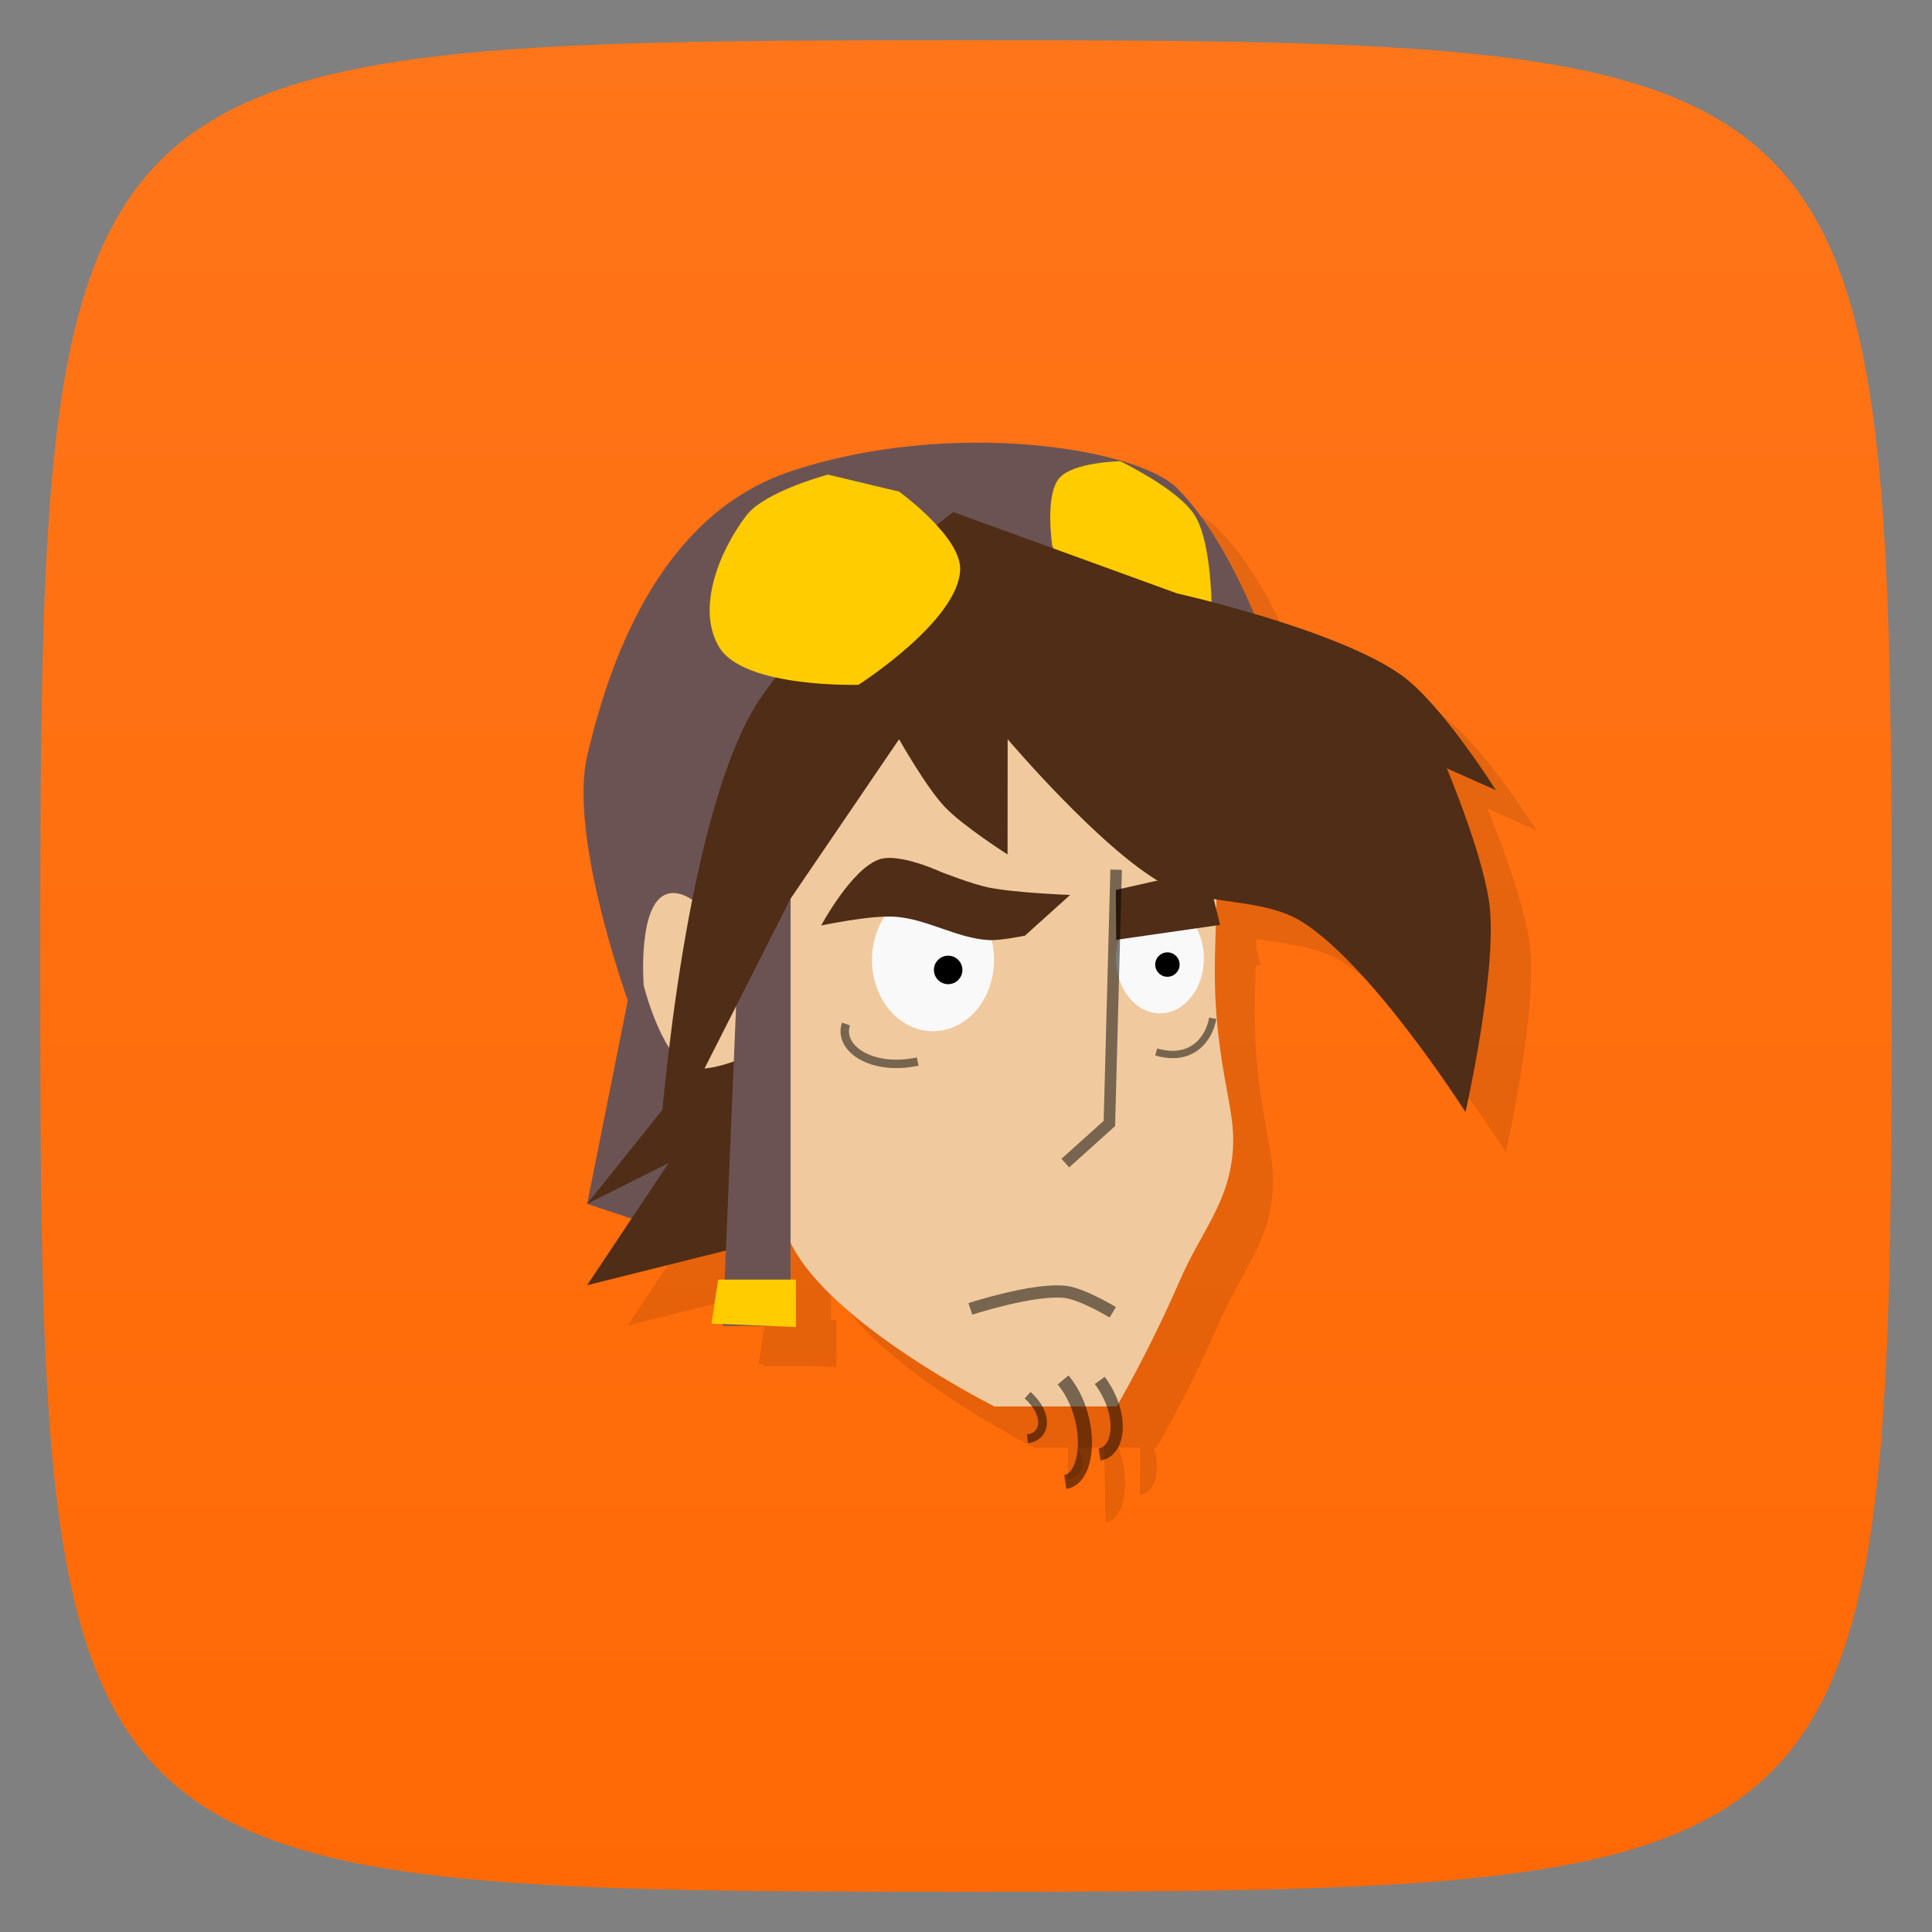 <svg viewBox="0 0 48 48" xmlns="http://www.w3.org/2000/svg" xmlns:xlink="http://www.w3.org/1999/xlink">
  <rect x="0" y="0" width="48" height="48" fill="#808080" stroke="none"/>
  <linearGradient id="a" gradientUnits="userSpaceOnUse" x2="0" y1="47" y2="1">
    <stop offset="0" stop-color="#ff6905"/>
    <stop offset="1" stop-color="#ff7519"/>
  </linearGradient>
  <path d="m24 1c22.703 0 23 .297 23 23 0 22.703-.297 23-23 23-22.703 0-23-.297-23-23 0-22.703.297-23 23-23z" fill="url(#a)"/>
  <path d="m25.16 12c-1.448.012-3.03.218-4.51.713-3.034 1.01-4.403 4.253-5.057 7.078-.463 1.997 1.012 6.068 1.012 6.068l-1.012 5.05 1.104.367-1.104 1.656 3.447-.861-.033.779-.158 1.035.115.006-.002.051h1.191l.629.027v-1.178h-.133v-.871c1.01 2.02 5.05 4.045 5.05 4.045h.834l-.002.781c.356-.039.477-.39.242-.781h.658l.039 1.854c.481-.07.632-1.01.322-1.854h.533l-.002 1.176c.373-.061.531-.573.344-1.176h.066c0 0 .765-1.278 1.602-3.201.421-.969 1.022-1.706 1.217-2.674.195-.968-.016-1.495-.205-2.721-.219-1.422-.181-2.342-.148-3.373l.117-.018-.107-.436c.002-.073.005-.134.006-.209.753.118 1.53.179 2.158.578 1.748 1.111 4.04 4.717 4.04 4.717 0 0 .758-3.346.609-5.03-.108-1.22-1.072-3.514-1.072-3.514l1.219.543c0 0-1.349-2.153-2.359-2.867-.876-.62-2.406-1.148-3.654-1.516-.312-.753-.984-2.197-1.906-3.119-.632-.632-2.682-1.155-5.096-1.135z" opacity=".1" transform="matrix(1 0 0 1 0 0)"/>
  <g transform="matrix(1.011 0 0 1.011 .433 -.421)">
    <path d="m28.652 25.904c.129.924.272 1.321.139 2.051-.132.729-.54 1.283-.827 2.01-.569 1.449-1.089 2.412-1.089 2.412h-2.064c0 0-2.749-1.524-3.436-3.048-.812-1.801-1.375-3.124-1.375-5.333 0-4.418 3.837-8.381 6.875-8.381 1.519 0 1.672 1.425 1.599 3.375-.037.975.098 2.589.09 3.715-.008 1.126-.103 1.827.088 3.196z" fill="#f0ca9e" transform="matrix(1.455 0 0 1.312 -12.091 -7.5)"/>
    <path d="m14 30l1-5c0 0-1.457-4.02-1-6 .647-2.794 2-6 5-7 3.912-1.304 8.501-.584 9.501.416 1.269 1.269 2.083 3.584 2.083 3.584l-12.584 2-1 13" fill="#6c5353"/>
    <circle cx="22.5" cy="23.5" fill="#f9f9f9" r="1.5" transform="matrix(1 0 0 1.167 0 -3.418)"/>
    <circle cx="22.5" cy="23.5" fill="#f9f9f9" r="1.5" transform="matrix(.72 0 0 .9 11.876 2.818)"/>
    <ellipse cx="23.5" cy="24" rx=".5" ry="1" transform="matrix(.7 0 0 .35 6.422 15.852)"/>
    <ellipse cx="23.5" cy="24" rx=".5" ry="1" transform="matrix(.6 0 0 .3 14.16 16.92)"/>
    <path d="m19.751 23.16c0 0 .749-1.398 1.435-1.627.49-.164 1.518.314 1.518.314 0 0 .751.294 1.146.376.661.137 2.02.186 2.02.186l-1.11 1c0 0-.598.127-.899.109-.792-.049-1.519-.526-2.311-.575-.603-.037-1.798.217-1.798.217z" fill="#502d16"/>
    <path d="m29.22 21.785l-2.227.5.009 1.227 2.553-.367z" fill="#502d16"/>
    <path d="m27 21.789l-.166 6.236-1.083.974" fill="none" opacity=".5" stroke="#000" stroke-width=".284"/>
    <path d="m23.418 32.582c0 0 1.548-.508 2.333-.418.42.048 1.166.501 1.166.501l0 0" fill="none" opacity=".5" stroke="#000" stroke-width=".3"/>
    <path d="m18 25l-4 5 2-1-2 3 4-1v-3z" fill="#502d16"/>
    <path d="m17.885 24.13c0 0-1.085-1.993-1.913-1.747-.741.22-.582 2.246-.582 2.246 0 0 .407 1.653 1.081 1.996.374.19 1.248-.166 1.248-.166z" fill="#f0ca9e"/>
    <path d="m18 17l-.667 16h1.667v-16" fill="#6c5353"/>
    <path d="m17.221 31.862h1.911v1.165l-2.078-.083z" fill="#fc0"/>
    <path d="m27.1 11.75c0 0 1.438.69 1.834 1.334.457.743.416 2.584.416 2.584h-3l-.919-1.834c0 0-.19-1.239.169-1.665.334-.397 1.5-.419 1.5-.419z" fill="#fc0"/>
    <path d="m23 13l5.5 2c0 0 3.907.873 5.5 2 .999.707 2.332 2.835 2.332 2.835l-1.205-.537c0 0 .955 2.268 1.061 3.475.147 1.663-.602 4.972-.602 4.972 0 0-2.272-3.565-4-4.664-1.01-.641-2.413-.375-3.456-.959-1.509-.846-3.796-3.54-3.796-3.54l-.002 2.832c0 0-1.098-.699-1.541-1.166-.461-.486-1.125-1.665-1.125-1.665l-2.667 3.919-3.25 6.414c0 0 .487-7.645 2.25-10.915 1.118-2.075 5-5 5-5z" fill="#502d16"/>
    <path d="m19.917 12.08c0 0-1.546.409-2 1-.673.877-1.247 2.309-.665 3.25.62 1 3.416.915 3.416.915 0 0 2.462-1.573 2.499-2.832.024-.811-1.5-1.915-1.5-1.915z" fill="#fc0"/>
    <path d="m20.362 25.581c-.203.583.61 1.166 1.762.923" fill="none" opacity=".5" stroke="#000" stroke-width=".207"/>
    <path d="m29.373 25.44c-.093.538-.54 1.076-1.388.827" fill="none" opacity=".5" stroke="#000" stroke-width=".18"/>
    <path d="m25.75 36.834c.611-.089.694-1.597-.053-2.507" fill="none" opacity=".5" stroke="#000" stroke-width=".347"/>
    <path d="m26.593 36.16c.501-.081.617-.988.005-1.821" fill="none" opacity=".5" stroke="#000" stroke-width=".301"/>
    <path d="m24.821 35.773c.441-.048.544-.581.004-1.071" fill="none" opacity=".5" stroke="#000" stroke-width=".216"/>
  </g>
</svg>
